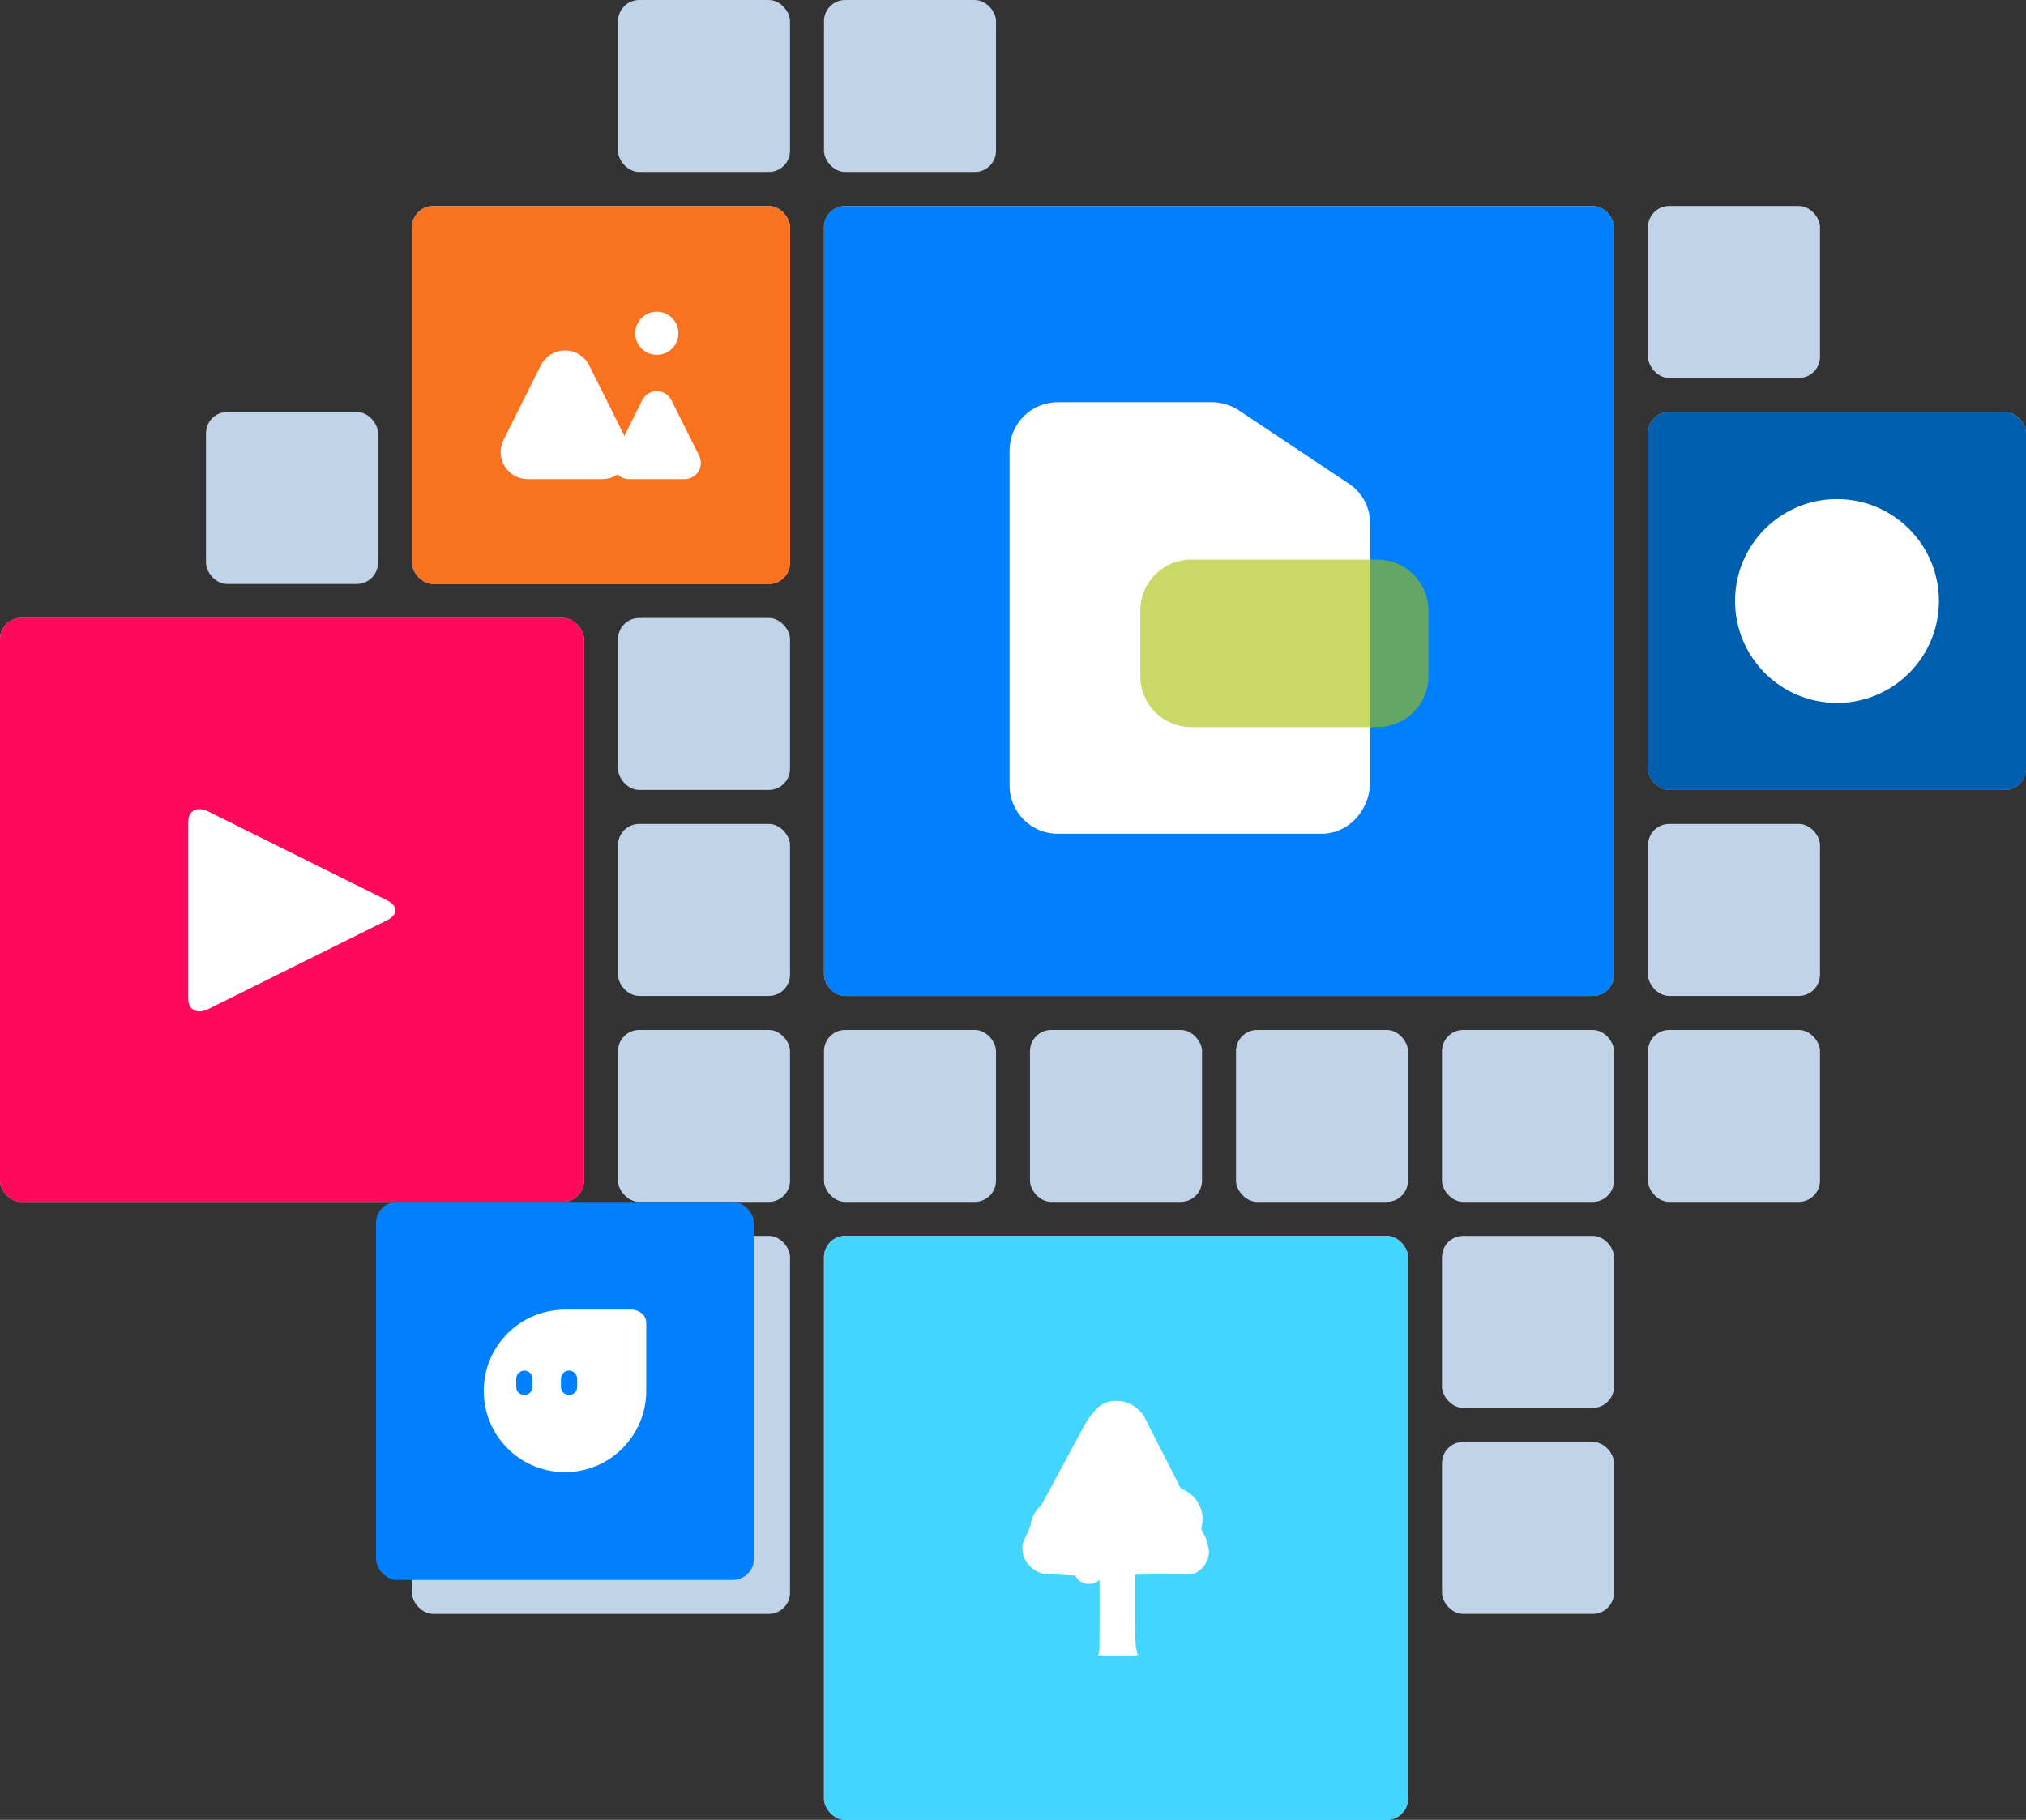<svg id="eNy0GX1A9Ue1" xmlns="http://www.w3.org/2000/svg" xmlns:xlink="http://www.w3.org/1999/xlink"
    viewBox="0 0 954 857" shape-rendering="geometricPrecision" text-rendering="geometricPrecision">
    <rect x="0" y="0" width="954" height="857" fill="#333333" stroke="none"/>
    <style><![CDATA[    #eNy0GX1A9Ue29_to {        animation: eNy0GX1A9Ue29_to__to 3000ms linear infinite normal forwards;    }    @keyframes eNy0GX1A9Ue29_to__to {        0% {transform: translate(-525.436px,-345.6px)}        50% {transform: translate(-503.22px,-328.534px)}        100% {transform: translate(-525.436px,-345.6px)}    }    #eNy0GX1A9Ue34_ts {        animation: eNy0GX1A9Ue34_ts__ts 3000ms linear infinite normal forwards;    }    @keyframes eNy0GX1A9Ue34_ts__ts {        0% {transform: translate(137.396px,331.372px) scale(1.171,1.029)}        30% {transform: translate(137.396px,331.372px) scale(1.171,1.029);animation-timing-function: cubic-bezier(0.25,1,0.25,1)}        36.667% {transform: translate(137.396px,331.372px) scale(1.359,1.195);animation-timing-function: cubic-bezier(0.42,0,0.58,1)}        46.667% {transform: translate(137.396px,331.372px) scale(1.171,1.029)}        100% {transform: translate(137.396px,331.372px) scale(1.171,1.029)}    }    #eNy0GX1A9Ue42_to {        animation: eNy0GX1A9Ue42_to__to 3000ms linear infinite normal forwards;    }    @keyframes eNy0GX1A9Ue42_to__to {        0% {transform: translate(-158.172px,-190.421px)}        50% {transform: translate(-158.172px,-190.421px);animation-timing-function: cubic-bezier(0.25,1,0.25,1)}        83.333% {transform: translate(-138.17px,-190.421px);animation-timing-function: cubic-bezier(0.42,0,0.58,1)}        100% {transform: translate(-158.172px,-190.421px)}    }    #eNy0GX1A9Ue46_to {        animation: eNy0GX1A9Ue46_to__to 3000ms linear infinite normal forwards;    }    @keyframes eNy0GX1A9Ue46_to__to {        0% {transform: translate(266.041px,557.707px);animation-timing-function: cubic-bezier(0.25,1,0.25,1)}        50% {transform: translate(283px,573.707px);animation-timing-function: cubic-bezier(0.42,0,0.58,1)}        100% {transform: translate(266.041px,557.707px)}    }]]></style>

    <g transform="translate(8100-12030.7)">
        <g style="mix-blend-mode:lighten;isolation:isolate" transform="translate(-8100 12031)">
            <rect width="81" height="81" rx="10" ry="10" transform="translate(776 96.707)"
                fill="#c0d3e8" />
            <rect width="81" height="81" rx="10" ry="10" transform="translate(776 387.707)"
                fill="#c0d3e8" />
            <rect width="81" height="81" rx="10" ry="10" transform="translate(291 290.707)"
                fill="#c0d3e8" />
            <rect width="372" height="372" rx="10" ry="10" transform="translate(388 96.707)"
                fill="#c0d3e8" />
            <rect width="275" height="275" rx="10" ry="10" transform="translate(388 581.707)"
                fill="#c0d3e8" />
            <rect width="178" height="178" rx="10" ry="10" transform="translate(776 193.707)"
                fill="#c0d3e8" />
            <rect width="275" height="275" rx="10" ry="10" transform="translate(0 290.707)"
                fill="#c0d3e8" />
            <rect width="178" height="178" rx="10" ry="10" transform="translate(194 581.707)"
                fill="#c0d3e8" />
            <rect width="178" height="178" rx="10" ry="10" transform="translate(194 96.707)"
                fill="#c0d3e8" />
            <rect width="81" height="81" rx="10" ry="10" transform="translate(776 484.707)"
                fill="#c0d3e8" />
            <rect width="81" height="81" rx="10" ry="10" transform="translate(291 387.707)"
                fill="#c0d3e8" />
            <rect width="81" height="81" rx="10" ry="10" transform="translate(97 193.707)"
                fill="#c0d3e8" />
            <rect width="81" height="81" rx="10" ry="10" transform="translate(582 484.707)"
                fill="#c0d3e8" />
            <rect width="81" height="81" rx="10" ry="10" transform="translate(388 484.707)"
                fill="#c0d3e8" />
            <rect width="81" height="81" rx="10" ry="10" transform="translate(388-.293)"
                fill="#c0d3e8" />
            <rect width="81" height="81" rx="10" ry="10" transform="translate(679 484.707)"
                fill="#c0d3e8" />
            <rect width="81" height="81" rx="10" ry="10" transform="translate(485 484.707)"
                fill="#c0d3e8" />
            <rect width="81" height="81" rx="10" ry="10" transform="translate(291 484.707)"
                fill="#c0d3e8" />
            <rect width="81" height="81" rx="10" ry="10" transform="translate(291-.293)"
                fill="#c0d3e8" />
            <rect width="81" height="81" rx="10" ry="10" transform="translate(679 581.707)"
                fill="#c0d3e8" />
            <rect width="81" height="81" rx="10" ry="10" transform="translate(679 678.707)"
                fill="#c0d3e8" />
        </g>
        <g style="isolation:isolate" transform="translate(-8100 12128)">
            <g>
                <rect width="178" height="178" rx="10" ry="10" transform="translate(194-.277)"
                    fill="#f9721f" />
                <g transform="translate(235.745 49.477)">
                    <g id="eNy0GX1A9Ue29_to" transform="translate(-525.436,-345.6)">
                        <path
                            d="M588.8,355.775c0,4.115,2.479,7.826,6.281,9.4s8.179.704,11.089-2.206s3.781-7.286,2.206-11.089-5.285-6.281-9.4-6.281c-2.699,0-5.287,1.072-7.195,2.98s-2.98,4.496-2.98,7.195Z"
                            transform="translate(0,0)" fill="#fff" />
                    </g>
                    <path
                        d="M311.626,444.539L329.2,479.693c1.971,3.942,1.761,8.624-.556,12.373s-6.409,6.032-10.817,6.034h-35.154c-4.408-.001-8.5-2.284-10.817-6.034s-2.527-8.431-.556-12.373l17.577-35.155c2.155-4.308,6.558-7.029,11.376-7.029s9.221,2.721,11.376,7.029l-.002.001Z"
                        transform="translate(-269.954-419.243)" fill="#fff" />
                    <path
                        d="M563.278,538.095l13.09,26.178c1.183,2.366,1.057,5.175-.333,7.425s-3.847,3.62-6.492,3.62h-26.18c-2.645 0-5.102-1.37-6.492-3.62s-1.516-5.06-.333-7.425l13.09-26.178c1.293-2.585,3.935-4.218,6.825-4.218s5.532,1.633,6.825,4.218Z"
                        transform="translate(-482.914-496.461)" fill="#fff" />
                </g>
            </g>
            <g>
                <rect width="275" height="275" rx="10" ry="10" transform="translate(0 193.723)"
                    fill="#FF095D" />
                <g id="eNy0GX1A9Ue34_ts"
                    transform="translate(137.396,331.372) scale(1.171,1.029)">
                    <path
                        d="M128,91.154c0-5.122,3.614-7.23,8.044-4.724l71.917,40.663c4.442,2.513,4.43,6.594,0,9.1l-71.917,40.663c-4.442,2.513-8.044.4-8.044-4.724v-80.978Z"
                        transform="translate(-169.644,-131.645)" fill="#fff" />
                </g>
            </g>
            <g transform="translate(387.943 484.93)">
                <rect width="275" height="275" rx="10" ry="10" transform="translate(.057-.207)"
                    fill="#43D5FF" />
                <path
                    d="M222.937,64.738c.176.7.391,1.437.655,2.224l.519,2.092c.155.554.244,1.125.264,1.7.04,2.308-.645,4.57-1.96,6.468-1.262,1.841-3.035,3.273-5.1,4.121-.825.09-1.654.134-2.484.132-.782.092-1.569.137-2.356.132h-2.475l-20.391.26v21.829q0,4.839.2,9.742c.074,2.169.447,4.317,1.11,6.384h-18.83c.373-.536.598-1.162.651-1.813.1-1.03.132-8.038.132-13.791v-20c-1.349,1.257-3.123,1.957-4.967,1.96-1.36.034-2.7-.33-3.857-1.046-1.113-.725-2.032-1.712-2.675-2.875L146.6,81.471c-2.802-.654-5.321-2.189-7.187-4.38-1.906-2.185-2.932-5.001-2.879-7.9-.006-.482.038-.964.132-1.437.089-.448.22-.886.391-1.31l3.266-7.582c.164-1.881.722-3.707,1.637-5.358.892-1.629,2.064-3.089,3.462-4.312L165.944,11.15c1.633-2.881,3.657-5.523,6.013-7.85c2.363-2.218,5.517-3.396,8.756-3.27c2.997-.042,5.937.824,8.433,2.484c2.439,1.603,4.367,3.873,5.554,6.54L211.17,41.34c2.948,1.032,5.506,2.949,7.323,5.49c1.917,2.614,2.926,5.783,2.875,9.024-.017,1.503-.237,2.996-.655,4.44l2.224,4.444Z"
                    transform="translate(-43.057 77.469)" fill="#fff" />
            </g>
            <g>
                <rect width="372" height="372" rx="10" ry="10" transform="translate(388-.277)"
                    fill="#0080FF" />
                <g transform="translate(315.381-57.219)">
                    <path
                        d="M307.031,352.547h-124.319c-6.025.003-11.803-2.389-16.063-6.649s-6.652-10.039-6.649-16.063v-157.79c-.003-6.025,2.389-11.803,6.649-16.063s10.039-6.652,16.063-6.649h72.32c4.438-.013,8.789,1.231,12.551,3.586l52,34.666c6.324,4.04,10.154,11.024,10.161,18.528v123.124c-.6,13.149-10.758,23.31-22.712,23.31h-.001Z"
                        fill="#fff" />
                    <g id="eNy0GX1A9Ue42_to" transform="translate(-158.172,-190.421)">
                        <path
                            d="M491.5,492.762h-87.86c-13.187-.039-23.868-10.72-23.907-23.907v-31.08c.039-13.188,10.72-23.869,23.908-23.907h87.859c13.187.039,23.868,10.72,23.907,23.907v31.08c-.039,13.187-10.72,23.868-23.907,23.907Z"
                            transform="translate(0,0)" fill="rgba(167,192,0,0.6)" />
                    </g>
                </g>
            </g>
            <g>
                <rect width="178" height="178" rx="10" ry="10" transform="translate(776 96.723)"
                    fill="#005eaf" />
                <circle r="48" transform="translate(865 185.723)" fill="#fff" />
            </g>
            <g id="eNy0GX1A9Ue46_to" transform="translate(266.041,557.707)">
                <g transform="translate(-283,-573.723)">
                    <rect width="178" height="178" rx="10" ry="10"
                        transform="translate(194 484.723)" fill="#0080ff" />
                    <path
                        d="M161.805,121.68c.033.633.048,1.272.048,1.913 0,20.882-16.743,37.907-37.622,38.255s-38.18-16.109-38.877-36.979s15.47-38.444,36.326-39.488v-.048h34.434v.077c1.194.205,2.32.699,3.281,1.437c1.579,1.093,2.502,2.906,2.458,4.825v30.008h-.048Zm-57.342-7.652c-2.113,0-3.826,1.713-3.826,3.826v3.826c0,2.113,1.713,3.826,3.826,3.826s3.826-1.713,3.826-3.826v-3.826c0-2.113-1.713-3.826-3.826-3.826Zm21.043,0c-2.113,0-3.826,1.713-3.826,3.826v3.826c0,1.367.729,2.63,1.913,3.313s2.642.683,3.826,0s1.913-1.947,1.913-3.313v-3.826c0-2.113-1.713-3.826-3.826-3.826Z"
                        transform="translate(159.407 450.129)" fill="#fff" />
                </g>
            </g>
        </g>
    </g>
</svg>